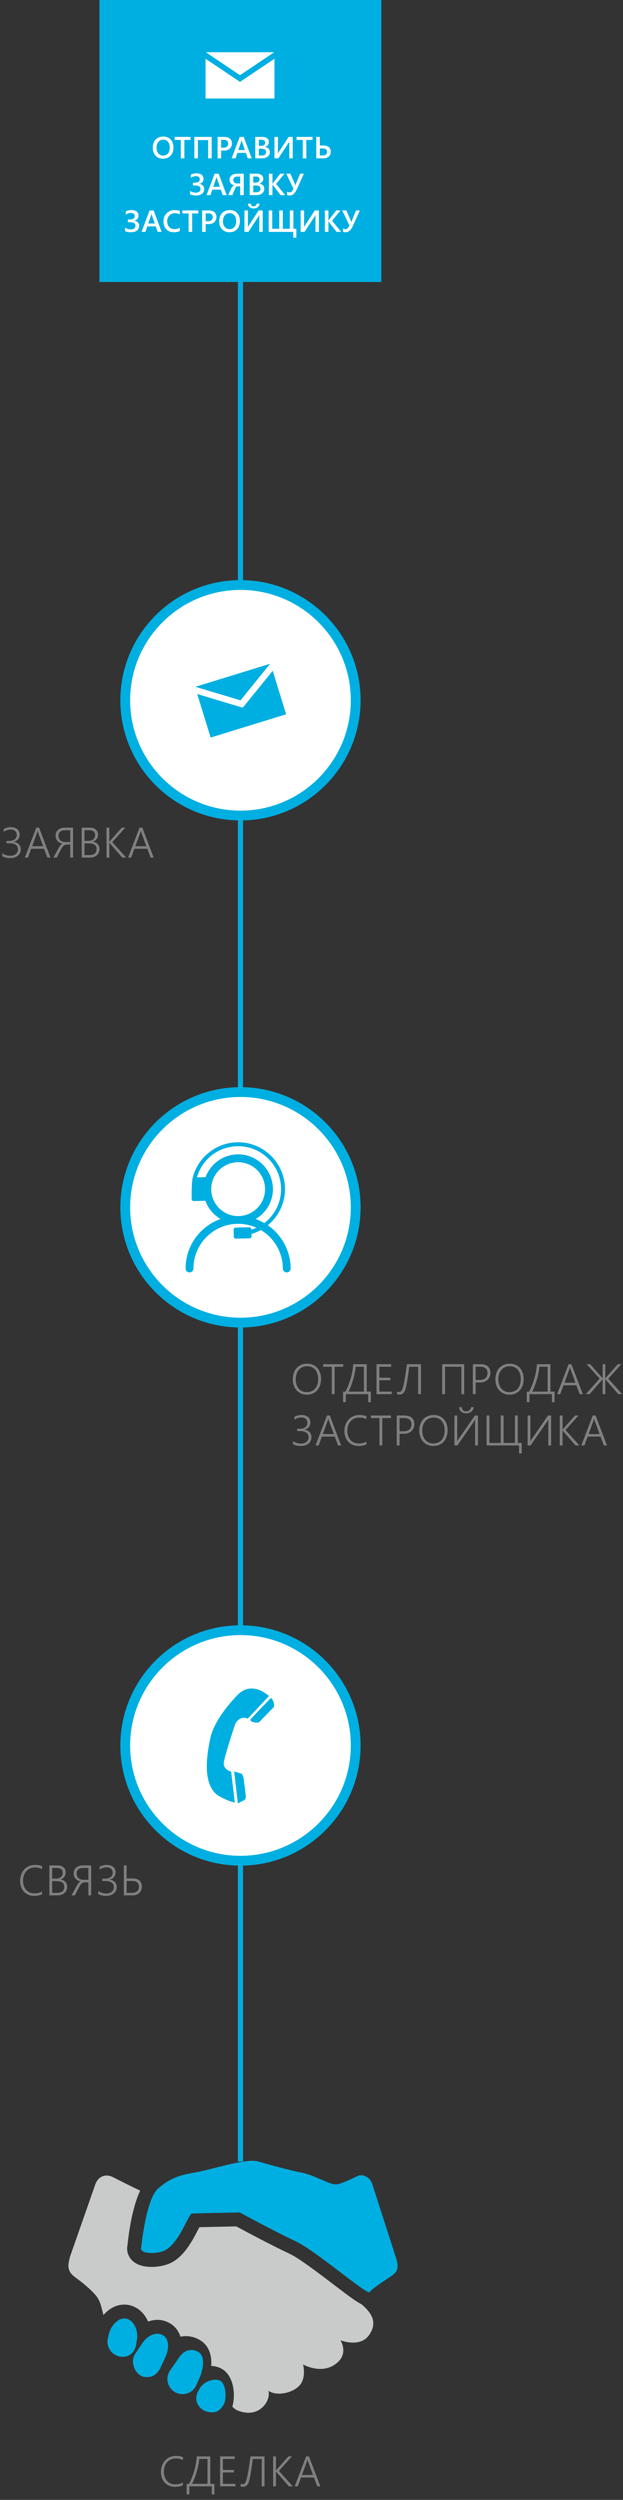 <?xml version="1.0" encoding="utf-8"?>
<!-- Generator: Adobe Illustrator 17.0.1, SVG Export Plug-In . SVG Version: 6.00 Build 0)  -->
<!DOCTYPE svg PUBLIC "-//W3C//DTD SVG 1.1//EN" "http://www.w3.org/Graphics/SVG/1.1/DTD/svg11.dtd">
<svg version="1.1" xmlns="http://www.w3.org/2000/svg" xmlns:xlink="http://www.w3.org/1999/xlink" x="0px" y="0px"
	 width="244.085px" height="979.125px" viewBox="0 0 244.085 979.125" enable-background="new 0 0 244.085 979.125"
	 xml:space="preserve">
<rect x="0" y="0" width="244.085" height="979.125" fill="#333333" stroke="none"/>
<g id="img">
</g>
<g id="main">
	<g id="FIND_x5F_logo_2">
	</g>
	<g>
		<g>
			<path fill="#808080" d="M120.207,546.247c-0.849,0-1.612-0.154-2.291-0.463c-0.679-0.308-1.255-0.729-1.729-1.263
				s-0.838-1.163-1.092-1.886c-0.255-0.722-0.382-1.497-0.382-2.326c0-0.916,0.127-1.754,0.382-2.515
				c0.254-0.761,0.625-1.412,1.112-1.954c0.487-0.543,1.084-0.966,1.79-1.268c0.707-0.303,1.512-0.454,2.415-0.454
				c0.832,0,1.579,0.148,2.241,0.445c0.663,0.298,1.227,0.709,1.692,1.235c0.465,0.526,0.822,1.148,1.071,1.868
				s0.374,1.502,0.374,2.348c0,0.889-0.122,1.713-0.365,2.474c-0.244,0.761-0.603,1.419-1.076,1.975s-1.057,0.992-1.749,1.309
				C121.908,546.089,121.11,546.247,120.207,546.247z M120.298,535.108c-0.712,0-1.343,0.135-1.893,0.405
				c-0.551,0.27-1.015,0.635-1.393,1.096s-0.664,1-0.858,1.619s-0.294,1.277-0.3,1.975c-0.005,0.665,0.081,1.302,0.259,1.91
				c0.178,0.607,0.446,1.145,0.805,1.61c0.359,0.467,0.813,0.839,1.359,1.116c0.548,0.278,1.188,0.417,1.922,0.417
				s1.378-0.126,1.934-0.38s1.02-0.605,1.393-1.055c0.372-0.45,0.652-0.985,0.842-1.607c0.188-0.621,0.283-1.3,0.283-2.036
				c0-0.687-0.084-1.338-0.251-1.954s-0.427-1.154-0.78-1.615c-0.353-0.461-0.803-0.826-1.351-1.096
				C121.721,535.243,121.064,535.108,120.298,535.108z"/>
			<path fill="#808080" d="M131.08,535.313v10.729h-1.092v-10.729h-3.392v-0.998h7.884v0.998H131.08z"/>
			<path fill="#808080" d="M144.269,549.182v-3.141h-8.795v3.141h-1.052v-4.13h0.937c0.263-0.49,0.516-1.019,0.76-1.582
				c0.243-0.564,0.475-1.149,0.693-1.755c0.219-0.604,0.421-1.224,0.604-1.856c0.184-0.632,0.343-1.265,0.477-1.896
				c0.134-0.633,0.244-1.257,0.329-1.873c0.084-0.616,0.135-1.207,0.151-1.774h5.305v10.737h1.618v4.13H144.269z M142.585,535.313
				h-3.252c-0.022,0.436-0.074,0.917-0.156,1.443c-0.082,0.525-0.188,1.076-0.32,1.651c-0.131,0.575-0.282,1.161-0.451,1.759
				c-0.17,0.597-0.354,1.183-0.555,1.758s-0.409,1.129-0.628,1.66c-0.22,0.531-0.443,1.021-0.674,1.468h6.036V535.313z"/>
			<path fill="#808080" d="M147.521,546.042v-11.727h5.74v0.998h-4.648v4.301h4.304v0.981h-4.304v4.457h4.911v0.989H147.521z"/>
			<path fill="#808080" d="M163.829,546.042v-10.721h-3.498c-0.082,0.659-0.167,1.3-0.255,1.922
				c-0.088,0.621-0.172,1.212-0.255,1.771c-0.082,0.559-0.161,1.079-0.237,1.562c-0.077,0.482-0.151,0.915-0.222,1.296
				c-0.126,0.688-0.261,1.301-0.402,1.841c-0.143,0.539-0.32,0.993-0.534,1.361s-0.473,0.648-0.776,0.842
				c-0.304,0.194-0.683,0.291-1.137,0.291c-0.197,0-0.374-0.013-0.53-0.037s-0.3-0.059-0.431-0.103v-1.055
				c0.257,0.137,0.539,0.204,0.846,0.204c0.252,0,0.469-0.081,0.652-0.245c0.184-0.163,0.354-0.395,0.514-0.695
				c0.12-0.229,0.253-0.626,0.398-1.193c0.145-0.567,0.297-1.278,0.456-2.135c0.158-0.855,0.322-1.843,0.492-2.96
				c0.17-1.118,0.34-2.342,0.509-3.672h5.503v11.727H163.829z"/>
			<path fill="#808080" d="M180.771,546.042v-10.745h-6.422v10.745h-1.093v-11.727h8.606v11.727H180.771z"/>
			<path fill="#808080" d="M186.346,541.479v4.563h-1.092v-11.727h3.038c0.619,0,1.166,0.076,1.643,0.229
				c0.477,0.153,0.879,0.374,1.207,0.663c0.329,0.289,0.578,0.643,0.748,1.063c0.169,0.42,0.254,0.899,0.254,1.439
				c0,0.545-0.096,1.048-0.287,1.509s-0.467,0.858-0.825,1.194c-0.358,0.335-0.796,0.597-1.31,0.785
				c-0.515,0.188-1.099,0.282-1.75,0.282H186.346z M186.346,535.313v5.168h1.561c1.013,0,1.782-0.234,2.308-0.703
				s0.788-1.132,0.788-1.987c0-1.652-0.969-2.478-2.907-2.478H186.346z"/>
			<path fill="#808080" d="M199.584,546.247c-0.849,0-1.612-0.154-2.291-0.463c-0.679-0.308-1.256-0.729-1.729-1.263
				c-0.474-0.534-0.838-1.163-1.093-1.886c-0.255-0.722-0.382-1.497-0.382-2.326c0-0.916,0.127-1.754,0.382-2.515
				s0.626-1.412,1.113-1.954c0.486-0.543,1.084-0.966,1.79-1.268c0.706-0.303,1.511-0.454,2.414-0.454
				c0.832,0,1.579,0.148,2.242,0.445c0.662,0.298,1.227,0.709,1.691,1.235c0.466,0.526,0.822,1.148,1.072,1.868
				c0.249,0.72,0.373,1.502,0.373,2.348c0,0.889-0.122,1.713-0.365,2.474c-0.244,0.761-0.603,1.419-1.076,1.975
				s-1.057,0.992-1.749,1.309S200.487,546.247,199.584,546.247z M199.674,535.108c-0.711,0-1.343,0.135-1.893,0.405
				c-0.55,0.27-1.014,0.635-1.392,1.096s-0.664,1-0.858,1.619s-0.295,1.277-0.3,1.975c-0.006,0.665,0.081,1.302,0.259,1.91
				c0.178,0.607,0.446,1.145,0.805,1.61c0.358,0.467,0.812,0.839,1.359,1.116c0.547,0.278,1.188,0.417,1.921,0.417
				c0.734,0,1.379-0.126,1.935-0.38s1.02-0.605,1.392-1.055c0.372-0.45,0.653-0.985,0.842-1.607c0.189-0.621,0.283-1.3,0.283-2.036
				c0-0.687-0.083-1.338-0.25-1.954s-0.427-1.154-0.78-1.615s-0.804-0.826-1.351-1.096
				C201.098,535.243,200.44,535.108,199.674,535.108z"/>
			<path fill="#808080" d="M216.237,549.182v-3.141h-8.795v3.141h-1.051v-4.13h0.936c0.263-0.49,0.517-1.019,0.76-1.582
				c0.244-0.564,0.476-1.149,0.694-1.755c0.219-0.604,0.42-1.224,0.604-1.856c0.184-0.632,0.342-1.265,0.477-1.896
				c0.134-0.633,0.243-1.257,0.328-1.873s0.136-1.207,0.152-1.774h5.305v10.737h1.618v4.13H216.237z M214.555,535.313h-3.253
				c-0.021,0.436-0.073,0.917-0.155,1.443c-0.082,0.525-0.189,1.076-0.32,1.651c-0.132,0.575-0.282,1.161-0.452,1.759
				c-0.17,0.597-0.354,1.183-0.554,1.758c-0.2,0.575-0.41,1.129-0.629,1.66s-0.443,1.021-0.673,1.468h6.036V535.313z"/>
			<path fill="#808080" d="M227.119,546.042l-1.298-3.467h-5.051l-1.265,3.467h-1.215l4.483-11.727h1.101l4.459,11.727H227.119z
				 M223.53,536.368c-0.039-0.104-0.078-0.224-0.119-0.36c-0.041-0.136-0.075-0.291-0.103-0.466h-0.033
				c-0.033,0.175-0.069,0.33-0.11,0.466c-0.042,0.137-0.081,0.257-0.119,0.36l-1.905,5.217h4.312L223.53,536.368z"/>
			<path fill="#808080" d="M242.253,546.042l-4.804-5.487c-0.05-0.054-0.096-0.108-0.14-0.163s-0.082-0.112-0.115-0.172h-0.041
				v5.822h-1.051v-5.822h-0.033c-0.044,0.06-0.086,0.118-0.127,0.176s-0.084,0.11-0.128,0.159l-4.812,5.487H229.5l5.437-6.06
				l-5.1-5.667h1.379l4.591,5.16c0.044,0.049,0.089,0.104,0.136,0.163c0.046,0.061,0.089,0.12,0.127,0.181h0.033v-5.504h1.051v5.504
				h0.041c0.044-0.071,0.089-0.136,0.136-0.192c0.047-0.058,0.089-0.107,0.127-0.151l4.583-5.16h1.371l-5.092,5.667l5.429,6.06
				H242.253z"/>
			<path fill="#808080" d="M122.03,562.877c0,0.479-0.092,0.931-0.274,1.354c-0.184,0.423-0.452,0.789-0.806,1.1
				c-0.353,0.311-0.789,0.557-1.31,0.736s-1.116,0.27-1.79,0.27c-0.662,0-1.25-0.065-1.762-0.196s-0.948-0.311-1.31-0.539v-1.178
				c0.46,0.338,0.958,0.587,1.494,0.748c0.537,0.161,1.073,0.241,1.61,0.241c0.476,0,0.901-0.063,1.276-0.188
				c0.375-0.125,0.692-0.297,0.953-0.515c0.26-0.218,0.457-0.476,0.591-0.773c0.134-0.297,0.201-0.617,0.201-0.961
				c0-0.834-0.286-1.451-0.858-1.852c-0.571-0.401-1.402-0.602-2.492-0.602h-1.142v-0.907h0.97c0.476,0,0.904-0.054,1.285-0.16
				c0.38-0.105,0.703-0.261,0.969-0.466c0.266-0.204,0.468-0.454,0.607-0.748c0.14-0.295,0.21-0.627,0.21-0.998
				c0-0.3-0.053-0.576-0.156-0.83c-0.104-0.253-0.256-0.473-0.456-0.658s-0.446-0.331-0.739-0.438s-0.631-0.159-1.014-0.159
				c-0.498,0-0.98,0.076-1.445,0.229c-0.466,0.153-0.903,0.371-1.314,0.654v-1.096c0.399-0.218,0.831-0.394,1.294-0.527
				c0.462-0.134,0.981-0.2,1.556-0.2c0.537,0,1.018,0.071,1.441,0.213c0.425,0.142,0.781,0.338,1.072,0.589
				c0.29,0.25,0.512,0.549,0.665,0.896c0.153,0.346,0.229,0.724,0.229,1.132c0,0.764-0.197,1.392-0.591,1.886
				c-0.395,0.493-0.975,0.841-1.741,1.042v0.033c0.449,0.038,0.846,0.142,1.19,0.311s0.636,0.383,0.871,0.642
				c0.235,0.26,0.413,0.554,0.533,0.884C121.971,562.172,122.03,562.517,122.03,562.877z"/>
			<path fill="#808080" d="M132.451,566.139l-1.298-3.467h-5.05l-1.265,3.467h-1.216l4.484-11.727h1.1l4.46,11.727H132.451z
				 M128.862,556.465c-0.038-0.104-0.078-0.224-0.119-0.36c-0.041-0.136-0.075-0.291-0.103-0.466h-0.032
				c-0.033,0.175-0.07,0.33-0.111,0.466c-0.041,0.137-0.081,0.257-0.119,0.36l-1.905,5.217h4.312L128.862,556.465z"/>
			<path fill="#808080" d="M143.554,565.706c-0.908,0.426-1.946,0.639-3.112,0.639c-0.832,0-1.588-0.146-2.267-0.438
				c-0.679-0.292-1.258-0.697-1.736-1.215c-0.479-0.518-0.849-1.134-1.108-1.848c-0.261-0.715-0.391-1.494-0.391-2.339
				c0-0.889,0.139-1.717,0.415-2.482s0.672-1.431,1.187-1.995s1.138-1.008,1.868-1.329s1.551-0.482,2.46-0.482
				c1.002,0,1.896,0.152,2.685,0.458v1.161c-0.843-0.42-1.743-0.63-2.701-0.63c-0.762,0-1.438,0.131-2.028,0.393
				c-0.592,0.262-1.09,0.626-1.495,1.092s-0.714,1.017-0.928,1.652c-0.214,0.635-0.32,1.328-0.32,2.081
				c0,0.676,0.096,1.313,0.287,1.909s0.476,1.119,0.851,1.566s0.842,0.801,1.399,1.063c0.559,0.262,1.208,0.393,1.946,0.393
				c1.134,0,2.13-0.237,2.989-0.711V565.706z"/>
			<path fill="#808080" d="M149.771,555.411v10.729h-1.093v-10.729h-3.392v-0.998h7.884v0.998H149.771z"/>
			<path fill="#808080" d="M156.537,561.577v4.563h-1.093v-11.727h3.039c0.618,0,1.166,0.076,1.643,0.229
				c0.476,0.153,0.878,0.374,1.207,0.663c0.328,0.289,0.577,0.643,0.747,1.063s0.255,0.899,0.255,1.439
				c0,0.545-0.096,1.048-0.288,1.509c-0.191,0.461-0.467,0.858-0.825,1.194c-0.358,0.335-0.795,0.597-1.31,0.785
				c-0.515,0.188-1.098,0.282-1.749,0.282H156.537z M156.537,555.411v5.168h1.561c1.013,0,1.781-0.234,2.308-0.703
				c0.525-0.469,0.788-1.132,0.788-1.987c0-1.652-0.969-2.478-2.907-2.478H156.537z"/>
			<path fill="#808080" d="M169.774,566.344c-0.849,0-1.612-0.154-2.291-0.463c-0.679-0.308-1.255-0.729-1.729-1.263
				s-0.838-1.163-1.092-1.886c-0.255-0.722-0.382-1.497-0.382-2.326c0-0.916,0.127-1.754,0.382-2.515
				c0.254-0.761,0.625-1.412,1.112-1.954c0.487-0.543,1.084-0.966,1.79-1.268c0.707-0.303,1.512-0.454,2.415-0.454
				c0.832,0,1.579,0.148,2.241,0.445c0.663,0.298,1.227,0.709,1.692,1.235c0.465,0.526,0.822,1.148,1.071,1.868
				s0.374,1.502,0.374,2.348c0,0.889-0.122,1.713-0.365,2.474c-0.244,0.761-0.603,1.419-1.076,1.975s-1.057,0.992-1.749,1.309
				C171.476,566.186,170.678,566.344,169.774,566.344z M169.865,555.206c-0.712,0-1.343,0.135-1.893,0.405
				c-0.551,0.27-1.015,0.635-1.393,1.096s-0.664,1-0.858,1.619s-0.294,1.277-0.3,1.975c-0.005,0.665,0.081,1.302,0.259,1.91
				c0.178,0.607,0.446,1.145,0.805,1.61c0.359,0.467,0.813,0.839,1.359,1.116c0.548,0.278,1.188,0.417,1.922,0.417
				s1.378-0.126,1.934-0.38s1.02-0.605,1.393-1.055c0.372-0.45,0.652-0.985,0.842-1.607c0.188-0.621,0.283-1.3,0.283-2.036
				c0-0.687-0.084-1.338-0.251-1.954s-0.427-1.154-0.78-1.615c-0.353-0.461-0.803-0.826-1.351-1.096
				C171.288,555.34,170.632,555.206,169.865,555.206z"/>
			<path fill="#808080" d="M186.149,566.139v-8.823c0-0.268,0.004-0.517,0.013-0.749c0.008-0.231,0.021-0.424,0.036-0.576h-0.041
				c-0.049,0.114-0.116,0.241-0.201,0.38c-0.085,0.14-0.16,0.258-0.226,0.356l-6.537,9.412h-1.142v-11.727h1.093v8.718
				c0,0.289-0.004,0.551-0.013,0.785c-0.008,0.234-0.021,0.422-0.037,0.563h0.033c0.061-0.108,0.134-0.232,0.222-0.372
				c0.088-0.139,0.175-0.271,0.263-0.396l6.438-9.298h1.199v11.727H186.149z M182.667,552.777c0.252,0,0.487-0.041,0.707-0.123
				c0.219-0.081,0.411-0.196,0.578-0.343c0.167-0.147,0.305-0.319,0.411-0.516s0.171-0.409,0.193-0.638h1.067
				c-0.05,0.338-0.152,0.654-0.309,0.948c-0.155,0.295-0.359,0.55-0.611,0.765c-0.252,0.216-0.549,0.385-0.892,0.508
				c-0.342,0.122-0.727,0.184-1.153,0.184s-0.809-0.062-1.146-0.184c-0.337-0.123-0.624-0.292-0.862-0.508
				c-0.238-0.215-0.427-0.47-0.566-0.765c-0.14-0.294-0.229-0.61-0.268-0.948h1.068c0.021,0.24,0.075,0.459,0.16,0.658
				c0.084,0.199,0.201,0.369,0.349,0.511c0.147,0.143,0.327,0.253,0.538,0.332S182.388,552.777,182.667,552.777z"/>
			<path fill="#808080" d="M203.361,569.28v-3.141h-12.712v-11.727h1.092v10.737h4.451v-10.737h1.101v10.737h4.459v-10.737h1.101
				v10.737h1.544v4.13H203.361z"/>
			<path fill="#808080" d="M214.817,566.139v-8.823c0-0.268,0.004-0.517,0.013-0.749c0.008-0.231,0.021-0.424,0.036-0.576h-0.041
				c-0.049,0.114-0.116,0.241-0.201,0.38c-0.085,0.14-0.16,0.258-0.226,0.356l-6.537,9.412h-1.142v-11.727h1.093v8.718
				c0,0.289-0.004,0.551-0.013,0.785c-0.008,0.234-0.021,0.422-0.037,0.563h0.033c0.061-0.108,0.134-0.232,0.222-0.372
				c0.088-0.139,0.175-0.271,0.263-0.396l6.438-9.298h1.199v11.727H214.817z"/>
			<path fill="#808080" d="M225.484,566.139l-4.787-5.487c-0.132-0.158-0.217-0.27-0.255-0.335h-0.033v5.822h-1.092v-11.727h1.092
				v5.52h0.033c0.038-0.06,0.079-0.117,0.123-0.172c0.044-0.054,0.091-0.111,0.14-0.171l4.582-5.177h1.389l-5.108,5.659l5.444,6.067
				H225.484z"/>
			<path fill="#808080" d="M236.588,566.139l-1.298-3.467h-5.051l-1.265,3.467h-1.215l4.483-11.727h1.101l4.459,11.727H236.588z
				 M232.999,556.465c-0.039-0.104-0.078-0.224-0.119-0.36c-0.041-0.136-0.075-0.291-0.103-0.466h-0.033
				c-0.033,0.175-0.069,0.33-0.11,0.466c-0.042,0.137-0.081,0.257-0.119,0.36l-1.905,5.217h4.312L232.999,556.465z"/>
		</g>
		<g>
			<path fill="#808080" d="M71.669,973.391c-0.908,0.426-1.946,0.639-3.112,0.639c-0.832,0-1.588-0.146-2.267-0.438
				c-0.679-0.292-1.258-0.697-1.736-1.215c-0.479-0.518-0.849-1.134-1.108-1.848c-0.261-0.715-0.391-1.494-0.391-2.339
				c0-0.889,0.139-1.717,0.415-2.482s0.672-1.431,1.187-1.995s1.138-1.008,1.868-1.329s1.551-0.482,2.46-0.482
				c1.002,0,1.896,0.152,2.685,0.458v1.161c-0.843-0.42-1.743-0.63-2.701-0.63c-0.762,0-1.438,0.131-2.028,0.393
				c-0.592,0.262-1.09,0.626-1.495,1.092s-0.714,1.017-0.928,1.652c-0.214,0.635-0.32,1.328-0.32,2.081
				c0,0.676,0.096,1.313,0.287,1.909s0.476,1.119,0.851,1.566s0.842,0.801,1.399,1.063c0.559,0.262,1.208,0.393,1.946,0.393
				c1.134,0,2.13-0.237,2.989-0.711V973.391z"/>
			<path fill="#808080" d="M82.977,976.965v-3.141h-8.795v3.141h-1.051v-4.13h0.936c0.263-0.49,0.517-1.019,0.76-1.582
				c0.244-0.564,0.476-1.149,0.694-1.755c0.219-0.604,0.42-1.224,0.604-1.856c0.184-0.632,0.342-1.265,0.477-1.896
				c0.134-0.633,0.243-1.257,0.328-1.873s0.136-1.207,0.152-1.774h5.305v10.737h1.618v4.13H82.977z M81.294,963.096h-3.253
				c-0.021,0.436-0.073,0.917-0.155,1.443c-0.082,0.525-0.189,1.076-0.32,1.651c-0.132,0.575-0.282,1.161-0.452,1.759
				c-0.17,0.597-0.354,1.183-0.554,1.758c-0.2,0.575-0.41,1.129-0.629,1.66s-0.443,1.021-0.673,1.468h6.036V963.096z"/>
			<path fill="#808080" d="M86.229,973.825v-11.727h5.74v0.998h-4.647v4.301h4.303v0.981h-4.303v4.457h4.911v0.989H86.229z"/>
			<path fill="#808080" d="M102.538,973.825v-10.721h-3.499c-0.082,0.659-0.167,1.3-0.254,1.922
				c-0.088,0.621-0.173,1.212-0.255,1.771s-0.161,1.079-0.238,1.562c-0.076,0.482-0.15,0.915-0.222,1.296
				c-0.126,0.688-0.26,1.301-0.402,1.841c-0.143,0.539-0.32,0.993-0.534,1.361c-0.213,0.368-0.472,0.648-0.775,0.842
				c-0.304,0.194-0.684,0.291-1.138,0.291c-0.197,0-0.374-0.013-0.529-0.037c-0.156-0.024-0.3-0.059-0.432-0.103v-1.055
				c0.258,0.137,0.539,0.204,0.846,0.204c0.252,0,0.47-0.081,0.653-0.245c0.184-0.163,0.354-0.395,0.513-0.695
				c0.121-0.229,0.254-0.626,0.398-1.193c0.146-0.567,0.297-1.278,0.456-2.135c0.159-0.855,0.323-1.843,0.493-2.96
				c0.169-1.118,0.339-2.342,0.509-3.672h5.502v11.727H102.538z"/>
			<path fill="#808080" d="M113.188,973.825l-4.787-5.487c-0.132-0.158-0.217-0.27-0.255-0.335h-0.033v5.822h-1.092v-11.727h1.092
				v5.52h0.033c0.038-0.06,0.079-0.117,0.123-0.172c0.044-0.054,0.091-0.111,0.14-0.171l4.582-5.177h1.389l-5.108,5.659l5.444,6.067
				H113.188z"/>
			<path fill="#808080" d="M124.292,973.825l-1.298-3.467h-5.051l-1.265,3.467h-1.215l4.483-11.727h1.101l4.459,11.727H124.292z
				 M120.703,964.151c-0.039-0.104-0.078-0.224-0.119-0.36c-0.041-0.136-0.075-0.291-0.103-0.466h-0.033
				c-0.033,0.175-0.069,0.33-0.11,0.466c-0.042,0.137-0.081,0.257-0.119,0.36l-1.905,5.217h4.312L120.703,964.151z"/>
		</g>
		<g>
			<path fill="#808080" d="M16.494,741.922c-0.908,0.426-1.946,0.639-3.112,0.639c-0.832,0-1.588-0.146-2.267-0.438
				c-0.679-0.292-1.258-0.697-1.736-1.215c-0.479-0.518-0.849-1.134-1.108-1.848c-0.261-0.715-0.391-1.494-0.391-2.339
				c0-0.889,0.139-1.717,0.415-2.482s0.672-1.431,1.187-1.995s1.138-1.008,1.868-1.329s1.551-0.482,2.46-0.482
				c1.002,0,1.896,0.152,2.685,0.458v1.161c-0.843-0.42-1.743-0.63-2.701-0.63c-0.762,0-1.438,0.131-2.028,0.393
				c-0.592,0.262-1.09,0.626-1.495,1.092s-0.714,1.017-0.928,1.652c-0.214,0.635-0.32,1.328-0.32,2.081
				c0,0.676,0.096,1.313,0.287,1.909s0.476,1.119,0.851,1.566s0.842,0.801,1.399,1.063c0.559,0.262,1.208,0.393,1.946,0.393
				c1.134,0,2.13-0.237,2.989-0.711V741.922z"/>
			<path fill="#808080" d="M19.344,742.356V730.63h3.219c0.487,0,0.927,0.065,1.318,0.196s0.726,0.314,1.002,0.552
				s0.488,0.522,0.637,0.854c0.147,0.333,0.222,0.698,0.222,1.096c0,0.339-0.047,0.654-0.14,0.949
				c-0.094,0.294-0.228,0.563-0.402,0.806c-0.176,0.242-0.391,0.452-0.645,0.629c-0.255,0.178-0.544,0.318-0.867,0.422v0.032
				c0.395,0.038,0.753,0.134,1.076,0.286c0.323,0.153,0.6,0.352,0.829,0.597c0.23,0.246,0.408,0.533,0.534,0.863
				s0.188,0.691,0.188,1.084c0,0.496-0.09,0.949-0.271,1.361c-0.181,0.411-0.435,0.766-0.76,1.063
				c-0.326,0.298-0.713,0.528-1.162,0.691c-0.449,0.164-0.944,0.245-1.486,0.245H19.344z M20.436,731.628v4.162h1.527
				c0.4,0,0.762-0.052,1.084-0.155c0.323-0.104,0.6-0.254,0.83-0.45c0.229-0.196,0.406-0.434,0.529-0.711
				c0.123-0.278,0.185-0.592,0.185-0.94c0-1.271-0.794-1.905-2.381-1.905H20.436z M20.436,736.771v4.596h2.028
				c0.871,0,1.54-0.203,2.008-0.609c0.469-0.406,0.702-0.982,0.702-1.729c0-1.505-1.026-2.257-3.079-2.257H20.436z"/>
			<path fill="#808080" d="M28.023,742.356l1.979-3.631c0.132-0.245,0.258-0.463,0.378-0.654c0.12-0.19,0.242-0.359,0.365-0.507
				s0.252-0.272,0.386-0.376c0.135-0.104,0.278-0.188,0.432-0.254v-0.032c-0.416-0.093-0.79-0.233-1.121-0.421
				c-0.331-0.188-0.613-0.418-0.846-0.688s-0.412-0.579-0.538-0.928c-0.126-0.35-0.188-0.73-0.188-1.146
				c0-0.512,0.097-0.962,0.291-1.349c0.194-0.388,0.453-0.709,0.776-0.966c0.323-0.256,0.691-0.449,1.104-0.58
				s0.842-0.196,1.285-0.196h3.392v11.727h-1.092v-5.103h-1.298c-0.246,0-0.47,0.028-0.669,0.086
				c-0.2,0.057-0.388,0.152-0.563,0.286c-0.175,0.134-0.345,0.313-0.509,0.535c-0.164,0.224-0.334,0.502-0.509,0.835l-1.774,3.36
				H28.023z M32.582,731.628c-0.833,0-1.469,0.194-1.91,0.584c-0.44,0.39-0.66,0.926-0.66,1.607c0,0.376,0.063,0.714,0.192,1.014
				s0.31,0.557,0.542,0.769c0.232,0.213,0.514,0.376,0.842,0.491c0.328,0.114,0.69,0.172,1.084,0.172h1.955v-4.637H32.582z"/>
			<path fill="#808080" d="M45.729,739.093c0,0.479-0.092,0.931-0.274,1.354c-0.184,0.423-0.452,0.789-0.806,1.1
				c-0.353,0.311-0.789,0.557-1.31,0.736s-1.116,0.27-1.79,0.27c-0.662,0-1.25-0.065-1.762-0.196s-0.948-0.311-1.31-0.539v-1.178
				c0.46,0.338,0.958,0.587,1.494,0.748c0.537,0.161,1.073,0.241,1.61,0.241c0.476,0,0.901-0.063,1.276-0.188
				c0.375-0.125,0.692-0.297,0.953-0.515c0.26-0.218,0.457-0.476,0.591-0.773c0.134-0.297,0.201-0.617,0.201-0.961
				c0-0.834-0.286-1.451-0.858-1.852c-0.571-0.401-1.402-0.602-2.492-0.602h-1.142v-0.907h0.97c0.476,0,0.904-0.054,1.285-0.16
				c0.38-0.105,0.703-0.261,0.969-0.466c0.266-0.204,0.468-0.454,0.607-0.748c0.14-0.295,0.21-0.627,0.21-0.998
				c0-0.3-0.053-0.576-0.156-0.83c-0.104-0.253-0.256-0.473-0.456-0.658s-0.446-0.331-0.739-0.438s-0.631-0.159-1.014-0.159
				c-0.498,0-0.98,0.076-1.445,0.229c-0.466,0.153-0.903,0.371-1.314,0.654v-1.096c0.399-0.218,0.831-0.394,1.294-0.527
				c0.462-0.134,0.981-0.2,1.556-0.2c0.537,0,1.018,0.071,1.441,0.213c0.425,0.142,0.781,0.338,1.072,0.589
				c0.29,0.25,0.512,0.549,0.665,0.896c0.153,0.346,0.229,0.724,0.229,1.132c0,0.764-0.197,1.392-0.591,1.886
				c-0.395,0.493-0.975,0.841-1.741,1.042v0.033c0.449,0.038,0.846,0.142,1.19,0.311s0.636,0.383,0.871,0.642
				c0.235,0.26,0.413,0.554,0.533,0.884C45.669,738.389,45.729,738.734,45.729,739.093z"/>
			<path fill="#808080" d="M55.575,738.914c0,0.501-0.084,0.964-0.251,1.386c-0.167,0.423-0.407,0.787-0.723,1.092
				c-0.314,0.306-0.699,0.543-1.153,0.712s-0.972,0.253-1.552,0.253h-3.376V730.63h1.093v5.095h2.455
				c0.525,0,1.005,0.065,1.438,0.196s0.802,0.33,1.108,0.597c0.307,0.268,0.543,0.6,0.71,0.998
				C55.491,737.913,55.575,738.38,55.575,738.914z M54.426,738.987c0-0.79-0.231-1.367-0.694-1.729s-1.143-0.544-2.041-0.544h-2.077
				v4.653h2.103c0.46,0,0.859-0.058,1.198-0.172c0.34-0.114,0.622-0.275,0.847-0.482c0.224-0.207,0.391-0.456,0.5-0.748
				C54.371,739.672,54.426,739.347,54.426,738.987z"/>
		</g>
		<g>
			<path fill="#808080" d="M8.146,332.635c0,0.479-0.092,0.931-0.274,1.353c-0.184,0.423-0.452,0.79-0.806,1.1
				c-0.353,0.311-0.789,0.556-1.31,0.736c-0.521,0.18-1.116,0.27-1.79,0.27c-0.662,0-1.25-0.065-1.762-0.196s-0.948-0.311-1.31-0.54
				v-1.178c0.46,0.338,0.958,0.587,1.494,0.748c0.537,0.161,1.073,0.241,1.61,0.241c0.476,0,0.901-0.063,1.276-0.188
				s0.692-0.297,0.953-0.515c0.26-0.218,0.457-0.476,0.591-0.773c0.134-0.297,0.201-0.617,0.201-0.961
				c0-0.834-0.286-1.451-0.858-1.852c-0.571-0.401-1.402-0.601-2.492-0.601H2.529v-0.908h0.97c0.476,0,0.904-0.053,1.285-0.16
				c0.38-0.106,0.703-0.261,0.969-0.466s0.468-0.454,0.607-0.749s0.21-0.626,0.21-0.998c0-0.3-0.053-0.577-0.156-0.83
				c-0.104-0.253-0.256-0.473-0.456-0.658s-0.446-0.331-0.739-0.438s-0.631-0.16-1.014-0.16c-0.498,0-0.98,0.077-1.445,0.229
				c-0.466,0.153-0.903,0.371-1.314,0.654v-1.096c0.399-0.218,0.831-0.394,1.294-0.527c0.462-0.134,0.981-0.201,1.556-0.201
				c0.537,0,1.018,0.071,1.441,0.213c0.425,0.142,0.781,0.338,1.072,0.589c0.29,0.25,0.512,0.549,0.665,0.896
				s0.229,0.724,0.229,1.132c0,0.763-0.197,1.392-0.591,1.885c-0.395,0.493-0.975,0.841-1.741,1.042v0.033
				c0.449,0.038,0.846,0.142,1.19,0.311c0.345,0.169,0.636,0.383,0.871,0.642c0.235,0.259,0.413,0.553,0.533,0.883
				C8.087,331.93,8.146,332.275,8.146,332.635z"/>
			<path fill="#808080" d="M18.567,335.898l-1.298-3.467h-5.05l-1.265,3.467H9.739l4.484-11.727h1.1l4.46,11.727H18.567z
				 M14.979,326.223c-0.038-0.104-0.078-0.224-0.119-0.36s-0.075-0.292-0.103-0.466h-0.032c-0.033,0.175-0.07,0.33-0.111,0.466
				s-0.081,0.256-0.119,0.36l-1.905,5.217H16.9L14.979,326.223z"/>
			<path fill="#808080" d="M20.924,335.898l1.979-3.631c0.132-0.246,0.258-0.463,0.378-0.654s0.242-0.36,0.365-0.507
				c0.123-0.147,0.252-0.273,0.386-0.376c0.135-0.104,0.278-0.188,0.432-0.253v-0.033c-0.416-0.093-0.79-0.233-1.121-0.421
				c-0.331-0.188-0.613-0.417-0.846-0.687c-0.232-0.27-0.412-0.58-0.538-0.928c-0.126-0.349-0.188-0.73-0.188-1.145
				c0-0.512,0.097-0.962,0.291-1.349s0.453-0.709,0.776-0.965c0.323-0.256,0.691-0.45,1.104-0.581s0.842-0.196,1.285-0.196h3.392
				v11.727h-1.092v-5.103h-1.298c-0.246,0-0.47,0.029-0.669,0.086c-0.2,0.057-0.388,0.153-0.563,0.286
				c-0.175,0.134-0.345,0.313-0.509,0.536c-0.164,0.224-0.334,0.502-0.509,0.834l-1.774,3.361H20.924z M25.482,325.169
				c-0.833,0-1.469,0.195-1.91,0.584c-0.44,0.39-0.66,0.925-0.66,1.607c0,0.376,0.063,0.714,0.192,1.014s0.31,0.556,0.542,0.769
				c0.232,0.213,0.514,0.376,0.842,0.491c0.328,0.114,0.69,0.172,1.084,0.172h1.955v-4.637H25.482z"/>
			<path fill="#808080" d="M32.011,335.898v-11.727h3.219c0.487,0,0.927,0.065,1.318,0.196s0.726,0.315,1.002,0.552
				c0.276,0.237,0.488,0.522,0.637,0.854c0.147,0.333,0.222,0.698,0.222,1.096c0,0.338-0.047,0.654-0.14,0.949
				c-0.094,0.294-0.228,0.563-0.402,0.806c-0.176,0.243-0.391,0.452-0.645,0.629c-0.255,0.177-0.544,0.318-0.867,0.421v0.033
				c0.395,0.038,0.753,0.133,1.076,0.286s0.6,0.352,0.829,0.597c0.23,0.246,0.408,0.533,0.534,0.863
				c0.126,0.33,0.188,0.691,0.188,1.084c0,0.496-0.09,0.95-0.271,1.361s-0.435,0.766-0.76,1.063
				c-0.326,0.297-0.713,0.528-1.162,0.691s-0.944,0.245-1.486,0.245H32.011z M33.103,325.169v4.162h1.527
				c0.4,0,0.762-0.052,1.084-0.155c0.323-0.104,0.6-0.253,0.83-0.45c0.229-0.196,0.406-0.434,0.529-0.711
				c0.123-0.278,0.185-0.592,0.185-0.94c0-1.271-0.794-1.905-2.381-1.905H33.103z M33.103,330.312v4.596h2.028
				c0.871,0,1.54-0.203,2.008-0.609c0.469-0.406,0.702-0.983,0.702-1.729c0-1.505-1.026-2.257-3.079-2.257H33.103z"/>
			<path fill="#808080" d="M47.909,335.898l-4.788-5.487c-0.131-0.158-0.216-0.27-0.255-0.335h-0.032v5.823h-1.093v-11.727h1.093
				v5.52h0.032c0.039-0.06,0.08-0.117,0.124-0.172c0.043-0.054,0.09-0.111,0.14-0.171l4.582-5.177H49.1l-5.107,5.659l5.444,6.068
				H47.909z"/>
			<path fill="#808080" d="M59.012,335.898l-1.298-3.467h-5.051l-1.265,3.467h-1.215l4.483-11.727h1.101l4.459,11.727H59.012z
				 M55.423,326.223c-0.039-0.104-0.078-0.224-0.119-0.36s-0.075-0.292-0.103-0.466h-0.033c-0.033,0.175-0.069,0.33-0.11,0.466
				c-0.042,0.136-0.081,0.256-0.119,0.36l-1.905,5.217h4.312L55.423,326.223z"/>
		</g>
		<g>
			<rect x="38.963" y="0" fill="#00AFE1" width="110.445" height="110.445"/>
		</g>
		<g>
			<g>
				<polygon fill="#FFFFFF" points="107.405,20.473 80.656,20.473 94.031,29.445 				"/>
			</g>
			<g>
				<polygon fill="#FFFFFF" points="94.031,32.071 80.533,23.016 80.533,38.583 107.529,38.583 107.529,23.016 				"/>
			</g>
		</g>
		<rect x="93.216" y="107.17" fill="#00AFE1" width="2" height="739.412"/>
		<g>
			<g>
				<circle fill="#FFFFFF" cx="94.217" cy="274.277" r="45.145"/>
				<path fill="#00AFE1" d="M94.218,321.34c-25.951,0-47.066-21.111-47.066-47.062c0-25.951,21.115-47.066,47.066-47.066
					s47.062,21.115,47.062,47.066C141.28,300.228,120.168,321.34,94.218,321.34z M94.218,231.05
					c-23.837,0-43.227,19.391-43.227,43.227c0,23.833,19.391,43.224,43.227,43.224c23.833,0,43.224-19.391,43.224-43.224
					C137.441,250.441,118.051,231.05,94.218,231.05z"/>
			</g>
			<g>
				<g>
					<polygon fill="#00AFE1" points="105.851,259.969 76.547,268.997 94.227,274.313 					"/>
				</g>
				<g>
					<polygon fill="#00AFE1" points="95.114,277.189 77.27,271.825 82.523,288.878 112.099,279.767 106.845,262.714 					"/>
				</g>
			</g>
		</g>
		<g>
			<g>
				<circle fill="#FFFFFF" cx="94.217" cy="472.878" r="45.145"/>
				<path fill="#00AFE1" d="M94.218,519.94c-25.951,0-47.066-21.111-47.066-47.062c0-25.951,21.115-47.066,47.066-47.066
					s47.062,21.115,47.062,47.066C141.28,498.829,120.168,519.94,94.218,519.94z M94.218,429.651
					c-23.837,0-43.227,19.391-43.227,43.227c0,23.833,19.391,43.224,43.227,43.224c23.833,0,43.224-19.391,43.224-43.224
					C137.441,449.042,118.051,429.651,94.218,429.651z"/>
			</g>
			<g>
				<path fill="#00AFE1" d="M104.933,479.891c4.105-3.364,6.728-8.495,6.728-14.14c0-10.092-8.21-18.359-18.359-18.359
					c-8.552,0-15.737,5.873-17.789,13.798c-0.513,1.882-0.456,8.495-0.399,8.666c0.114,0.342,0.399,0.57,0.798,0.57l4.561-0.114
					c1.083,3.022,3.193,5.531,5.93,7.127c-7.982,2.851-13.684,10.434-13.684,19.386c0,0.855,0.684,1.539,1.539,1.539
					c0.855,0,1.539-0.684,1.539-1.539c0-9.636,7.868-17.504,17.504-17.504c2.566,0,4.96,0.57,7.184,1.539
					c-0.627,0.285-1.311,0.57-1.996,0.798v-0.171c0-0.456-0.342-0.798-0.798-0.798l-5.36,0.114c-0.456,0-0.798,0.342-0.798,0.798
					l0.057,2.737c0,0.456,0.342,0.798,0.798,0.798l5.36-0.114c0.456,0,0.798-0.342,0.798-0.798v-0.912
					c1.254-0.399,2.509-0.912,3.649-1.539c5.131,3.022,8.609,8.667,8.609,15.052c0,0.855,0.684,1.539,1.539,1.539
					c0.855,0,1.539-0.684,1.539-1.539C113.827,489.812,110.292,483.597,104.933,479.891z M82.753,465.751
					c0-5.816,4.732-10.548,10.548-10.548c5.816,0,10.548,4.732,10.548,10.548s-4.732,10.548-10.548,10.548
					S82.753,471.567,82.753,465.751z M100.2,477.439c3.991-2.338,6.728-6.728,6.728-11.688c0-7.526-6.101-13.627-13.627-13.627
					c-5.873,0-10.89,3.763-12.772,8.952c0,0,0,0-0.057,0l-3.307,0.057c1.996-7.07,8.438-12.202,16.136-12.202
					c9.237,0,16.82,7.526,16.82,16.82c0,5.417-2.566,10.206-6.557,13.285C102.481,478.409,101.341,477.895,100.2,477.439z"/>
			</g>
		</g>
		<g>
			<g>
				<circle fill="#FFFFFF" cx="94.215" cy="683.639" r="45.145"/>
				<path fill="#00AFE1" d="M94.215,730.705c-25.951,0-47.062-21.115-47.062-47.066s21.111-47.062,47.062-47.062
					s47.066,21.111,47.066,47.062S120.165,730.705,94.215,730.705z M94.215,640.415c-23.833,0-43.224,19.391-43.224,43.224
					c0,23.837,19.391,43.227,43.224,43.227c23.837,0,43.227-19.391,43.227-43.227C137.442,659.806,118.051,640.415,94.215,640.415z"
					/>
			</g>
			<g>
				<g>
					<path fill="#00AFE1" d="M105.381,664.295c0,0-6.54-6.37-12.304-0.439c-5.764,5.932-9.76,12.276-10.714,17.086
						c-0.954,4.81-3.551,17.299,2.829,22.154c0,0,3.36,2.173,6.812,2.912l-1.451-12.13c0,0-3.283-0.741-2.846-3.693
						c0.437-2.953,4.379-14.775,4.379-14.775s1.453-3.633,4.986-2.303L105.381,664.295z"/>
				</g>
				<g>
					<path fill="#00AFE1" d="M106.136,665.05c0,0,0.672,0.334,1.086,1.764c0.414,1.431-0.009,1.854-0.009,1.854l-5.765,5.932
						c0,0-0.591,0.088-1.264,0.091c-0.674,0.004-2.273-0.577-2.102-1.085C98.253,673.101,106.136,665.05,106.136,665.05z"/>
				</g>
				<g>
					<path fill="#00AFE1" d="M91.743,693.817l2.852,0.881c0,0,0.503,0.335,0.751,1.428c0.246,1.095,0.97,7.414,0.97,7.414
						s0.078,1.095-0.683,1.521c-0.761,0.426-2.451,1.278-2.451,1.278L91.743,693.817z"/>
				</g>
			</g>
		</g>
		<g>
			<g>
				<path fill="#C9CBCA" d="M141.647,902.509c-2.104-1.018-5.092-3.268-11.124-7.865c-5.67-4.321-13.432-10.238-17.161-11.969
					c-6.85-3.183-17.177-8.717-20.77-10.659c-5.524,0.101-11.301,0.222-14.494,0.309c-0.117,0.225-0.233,0.451-0.338,0.654
					c-2.316,4.525-5.82,11.361-11.605,13.676c-1.981,0.79-4.387,1.228-6.776,1.228c-3.794,0-6.65-1.134-8.258-3.277
					c-1.109-1.479-1.529-3.311-1.191-5.118c0.511-5.007,1.877-14.93,4.994-21.488c-2.773-1.274-7.167-3.493-10.606-5.255
					c-2.875-1.476-4.822-0.012-4.822-0.012c-1.405,0.79-2.077,2.605-2.077,2.605L27.524,883.6c0,0-0.903,2.884-0.685,4.366
					c0.172,1.168,0.436,2.379,2.685,4.021c2.706,1.97,6.162,4.74,8.256,7.361c1.593,1.99,1.983,4.565,2.751,7.388
					c2.046-2.397,4.871-4.104,8.162-4.104c0.685,0,1.369,0.075,2.031,0.227c3.479,0.793,5.954,3.339,7.303,6.431
					c1.184-0.426,2.407-0.676,3.629-0.676c1.733,0,3.43,0.464,4.906,1.336c2.071,1.226,3.443,3.072,4.156,5.271
					c0.687-0.143,1.384-0.24,2.098-0.24c1.919,0,3.839,0.549,5.557,1.583c3.262,1.981,4.728,5.586,4.369,10.092
					c1.591,0.077,3.078,0.49,4.32,1.243c4.257,2.598,5.293,9.25,4.109,14.193l-0.068,0.29l-0.092,0.259
					c0.702,0.612,1.418,1.21,1.928,1.388c8.629,3.665,13.374-3.924,12.218-7.65c3.02,2.158,9.159,1.089,12.078-1.944
					c2.92-3.028,1.5-8.35,1.5-8.35s8.041,4.598,13.867-1.134c3.785-3.719,0.78-8.34,0.78-8.34s7.622,3.063,11.198-2.013
					C147.968,909.796,145.828,906.056,141.647,902.509z"/>
			</g>
			<g>
				<path fill="#00AFE1" d="M82.287,944.799c-0.966-0.071-1.922-0.377-2.793-0.94c-2.745-1.784-3.369-4.967-1.589-7.715l0.504-0.939
					c1.785-2.747,6.005-3.872,7.996-2.663c1.655,1.01,2.449,4.972,1.655,8.285l-0.204,0.568
					C86.04,944.693,84.375,944.952,82.287,944.799z"/>
			</g>
			<g>
				<path fill="#00AFE1" d="M55.306,880.342c0,0,1.88-18.937,6.529-23.059c4.644-4.122,8.288-5.32,14.606-6.39
					c6.315-1.072,19.999-5.687,24.72-4.311c4.718,1.378,12.553,3.506,17.229,4.426c4.681,0.926,10.228,4.377,13.002,4.566
					c1.571,0.105,5.432-1.742,8.547-3.221c1.586-0.752,2.997-0.245,3.987,0.414c1.545,1.03,1.996,2.872,1.996,2.872l9.488,29.523
					c0,0,0.494,1.646,0.321,2.916c-0.131,0.973-0.433,2.075-2.302,3.301c-3.346,2.198-8.1,5.426-8.6,6.362
					c-0.78,1.447-21.007-16.207-29.175-20c-8.168-3.794-21.732-11.192-21.732-11.192s-17.397,0.315-18.76,0.448
					c-1.365,0.13-5.092,12.235-11.025,14.605C60.639,883.003,54.617,882.704,55.306,880.342z"/>
			</g>
			<g>
				<path fill="#00AFE1" d="M47.621,923.071c-0.299-0.02-0.592-0.064-0.89-0.131c-3.193-0.726-5.196-3.902-4.474-7.1l0.345-1.511
					c0.722-3.197,3.72-6.902,6.915-6.169c3.195,0.728,4.813,5.187,4.088,8.385l-0.328,2.123
					C52.621,921.565,50.499,923.284,47.621,923.071z"/>
			</g>
			<g>
				<path fill="#00AFE1" d="M57.532,931.018c-0.882-0.065-1.502-0.019-2.321-0.503c-2.818-1.668-4.018-5.618-2.347-8.438
					l2.767-4.099c1.674-2.823,5.342-5.02,8.165-3.351c2.82,1.668,2.311,5.598,1.048,8.525l-2.224,4.711
					C61.437,929.866,59.706,931.176,57.532,931.018z"/>
			</g>
			<g>
				<path fill="#00AFE1" d="M71.08,937.689c-0.908-0.068-1.811-0.342-2.643-0.845c-2.8-1.7-3.694-5.346-1.994-8.149l3.673-5.247
					c1.701-2.799,4.811-3.928,7.612-2.233c2.799,1.697,1.862,6.533,0.672,9.648l-1.814,3.983
					C75.394,936.82,73.231,937.844,71.08,937.689z"/>
			</g>
		</g>
		<g>
			<path fill="#FFFFFF" d="M63.879,62.163c-1.217,0-2.19-0.393-2.922-1.178c-0.732-0.785-1.098-1.807-1.098-3.064
				c0-1.352,0.373-2.43,1.118-3.234s1.757-1.207,3.036-1.207c1.185,0,2.139,0.391,2.863,1.172c0.723,0.781,1.085,1.803,1.085,3.064
				c0,1.371-0.37,2.455-1.112,3.252C66.108,61.765,65.117,62.163,63.879,62.163z M63.943,54.704c-0.773,0-1.402,0.287-1.887,0.861
				s-0.727,1.33-0.727,2.268c0,0.934,0.236,1.686,0.707,2.256s1.086,0.855,1.848,0.855c0.808,0,1.445-0.271,1.912-0.814
				s0.699-1.303,0.699-2.279c0-1.004-0.227-1.779-0.68-2.326C65.364,54.978,64.739,54.704,63.943,54.704z"/>
			<path fill="#FFFFFF" d="M74.663,54.804h-2.424v7.219h-1.4v-7.219H68.42V53.62h6.243V54.804z"/>
			<path fill="#FFFFFF" d="M82.947,62.023h-1.406v-7.154h-4v7.154h-1.4V53.62h6.807V62.023z"/>
			<path fill="#FFFFFF" d="M86.648,58.976v3.047h-1.395V53.62h2.561c0.969,0,1.72,0.225,2.253,0.674
				c0.534,0.449,0.8,1.082,0.8,1.898s-0.277,1.484-0.835,2.004s-1.31,0.779-2.259,0.779H86.648z M86.648,54.769v3.07h0.906
				c0.601,0,1.058-0.139,1.371-0.416c0.314-0.277,0.471-0.668,0.471-1.172c0-0.988-0.576-1.482-1.729-1.482H86.648z"/>
			<path fill="#FFFFFF" d="M98.617,62.023h-1.536l-0.759-2.139h-3.318l-0.73,2.139h-1.529l3.16-8.402h1.576L98.617,62.023z
				 M95.951,58.747l-1.17-3.352c-0.036-0.109-0.073-0.285-0.112-0.527h-0.024c-0.035,0.223-0.074,0.398-0.117,0.527l-1.159,3.352
				H95.951z"/>
			<path fill="#FFFFFF" d="M100.018,62.023V53.62h2.677c0.815,0,1.462,0.178,1.938,0.533s0.715,0.818,0.715,1.389
				c0,0.477-0.135,0.891-0.406,1.242c-0.27,0.352-0.645,0.602-1.123,0.75v0.023c0.58,0.066,1.045,0.28,1.392,0.642
				s0.521,0.831,0.521,1.409c0,0.719-0.285,1.301-0.854,1.746s-1.286,0.668-2.153,0.668H100.018z M101.412,54.739v2.391h0.906
				c0.486,0,0.867-0.114,1.145-0.343c0.275-0.229,0.414-0.552,0.414-0.97c0-0.719-0.482-1.078-1.447-1.078H101.412z M101.412,58.249
				v2.66h1.193c0.522,0,0.926-0.12,1.21-0.36s0.427-0.571,0.427-0.993c0-0.871-0.606-1.307-1.818-1.307H101.412z"/>
			<path fill="#FFFFFF" d="M114.691,62.023h-1.348v-5.596c0-0.504,0.02-0.859,0.059-1.066h-0.035
				c-0.066,0.176-0.148,0.338-0.246,0.486l-4.049,6.176h-1.535V53.62h1.354v5.344c0,0.613-0.017,1.014-0.048,1.201h0.023
				c0.079-0.156,0.181-0.328,0.306-0.516l3.908-6.029h1.611V62.023z"/>
			<path fill="#FFFFFF" d="M122.44,54.804h-2.424v7.219h-1.4v-7.219h-2.419V53.62h6.243V54.804z"/>
			<path fill="#FFFFFF" d="M123.917,62.023V53.62h1.395v3.381h1.441c0.895,0,1.591,0.207,2.089,0.621s0.748,1.004,0.748,1.77
				c0,0.813-0.263,1.454-0.786,1.925c-0.524,0.471-1.237,0.706-2.139,0.706H123.917z M125.312,58.132v2.754h1.212
				c0.51,0,0.903-0.123,1.18-0.369c0.277-0.246,0.415-0.59,0.415-1.031c0-0.902-0.546-1.354-1.636-1.354H125.312z"/>
			<path fill="#FFFFFF" d="M74.48,76.094v-1.336c0.664,0.469,1.416,0.703,2.26,0.703c0.553,0,0.994-0.128,1.321-0.384
				s0.491-0.599,0.491-1.028c0-0.938-0.664-1.406-1.994-1.406h-0.971v-1.09H76.5c0.564,0,1.002-0.117,1.312-0.352
				s0.465-0.564,0.465-0.99c0-0.367-0.132-0.661-0.395-0.882s-0.624-0.331-1.083-0.331c-0.697,0-1.379,0.211-2.041,0.633v-1.242
				c0.65-0.34,1.402-0.51,2.254-0.51c0.847,0,1.514,0.192,2,0.577s0.729,0.89,0.729,1.515c0,1.082-0.543,1.766-1.63,2.051v0.023
				c0.58,0.066,1.043,0.281,1.386,0.645s0.515,0.813,0.515,1.348c0,0.77-0.288,1.383-0.865,1.84
				c-0.576,0.457-1.364,0.686-2.365,0.686C75.789,76.563,75.022,76.407,74.48,76.094z"/>
			<path fill="#FFFFFF" d="M88.803,76.423h-1.536l-0.759-2.139h-3.318l-0.73,2.139H80.93l3.16-8.402h1.576L88.803,76.423z
				 M86.137,73.147l-1.17-3.352c-0.036-0.109-0.073-0.285-0.112-0.527H84.83c-0.035,0.223-0.074,0.398-0.117,0.527l-1.159,3.352
				H86.137z"/>
			<path fill="#FFFFFF" d="M95.498,76.423h-1.4v-3.434h-0.906c-0.231,0-0.434,0.064-0.609,0.193
				c-0.174,0.129-0.361,0.416-0.561,0.861l-1.001,2.379h-1.636l1.242-2.672c0.098-0.207,0.248-0.425,0.449-0.653
				c0.202-0.229,0.437-0.392,0.703-0.489v-0.023c-0.58-0.121-1.032-0.376-1.355-0.765c-0.324-0.389-0.486-0.86-0.486-1.415
				c0-0.719,0.27-1.296,0.807-1.731s1.243-0.653,2.118-0.653h2.636V76.423z M94.098,71.864v-2.701h-1.171
				c-0.479,0-0.849,0.115-1.112,0.346c-0.263,0.23-0.395,0.557-0.395,0.979c0,0.426,0.141,0.762,0.422,1.008
				c0.279,0.246,0.658,0.369,1.133,0.369H94.098z"/>
			<path fill="#FFFFFF" d="M97.828,76.423V68.02h2.678c0.815,0,1.461,0.178,1.938,0.533c0.477,0.355,0.715,0.818,0.715,1.389
				c0,0.477-0.136,0.891-0.406,1.242s-0.646,0.602-1.124,0.75v0.023c0.58,0.066,1.045,0.28,1.393,0.642
				c0.347,0.361,0.52,0.831,0.52,1.409c0,0.719-0.284,1.301-0.853,1.746c-0.569,0.445-1.286,0.668-2.153,0.668H97.828z
				 M99.223,69.139v2.391h0.906c0.486,0,0.867-0.114,1.145-0.343c0.276-0.229,0.414-0.552,0.414-0.97
				c0-0.719-0.482-1.078-1.447-1.078H99.223z M99.223,72.649v2.66h1.194c0.522,0,0.925-0.12,1.21-0.36
				c0.283-0.24,0.426-0.571,0.426-0.993c0-0.871-0.605-1.307-1.818-1.307H99.223z"/>
			<path fill="#FFFFFF" d="M111.732,76.423h-1.824l-2.937-3.844c-0.11-0.145-0.177-0.242-0.2-0.293h-0.023v4.137h-1.4V68.02h1.4
				v3.949h0.023c0.047-0.086,0.113-0.182,0.2-0.287l2.83-3.662h1.677l-3.313,4.031L111.732,76.423z"/>
			<path fill="#FFFFFF" d="M119.063,68.02l-2.623,5.818c-0.486,1.059-0.957,1.778-1.41,2.159s-0.947,0.571-1.485,0.571
				c-0.428,0-0.784-0.061-1.071-0.182v-1.33c0.342,0.203,0.669,0.305,0.982,0.305c0.279,0,0.535-0.105,0.769-0.316
				s0.485-0.582,0.756-1.113l-2.818-5.912h1.595l1.742,3.984c0.035,0.082,0.104,0.285,0.205,0.609h0.012
				c0.012-0.039,0.086-0.242,0.225-0.609l1.641-3.984H119.063z"/>
			<path fill="#FFFFFF" d="M48.998,90.494v-1.336c0.663,0.469,1.416,0.703,2.26,0.703c0.553,0,0.993-0.128,1.32-0.384
				c0.328-0.256,0.492-0.599,0.492-1.028c0-0.938-0.665-1.406-1.995-1.406h-0.971v-1.09h0.912c0.564,0,1.002-0.117,1.312-0.352
				c0.311-0.234,0.465-0.564,0.465-0.99c0-0.367-0.131-0.661-0.395-0.882c-0.262-0.221-0.623-0.331-1.082-0.331
				c-0.698,0-1.379,0.211-2.041,0.633v-1.242c0.65-0.34,1.402-0.51,2.253-0.51c0.847,0,1.515,0.192,2.001,0.577
				s0.729,0.89,0.729,1.515c0,1.082-0.543,1.766-1.629,2.051v0.023c0.58,0.066,1.042,0.281,1.385,0.645
				c0.344,0.363,0.516,0.813,0.516,1.348c0,0.77-0.289,1.383-0.865,1.84s-1.365,0.686-2.365,0.686
				C50.307,90.963,49.539,90.807,48.998,90.494z"/>
			<path fill="#FFFFFF" d="M63.319,90.822h-1.536l-0.758-2.139h-3.319l-0.729,2.139h-1.529l3.159-8.402h1.577L63.319,90.822z
				 M60.654,87.547l-1.171-3.352c-0.036-0.109-0.073-0.285-0.112-0.527h-0.023c-0.035,0.223-0.074,0.398-0.117,0.527l-1.16,3.352
				H60.654z"/>
			<path fill="#FFFFFF" d="M70.463,90.471c-0.636,0.328-1.426,0.492-2.371,0.492c-1.225,0-2.205-0.385-2.942-1.154
				s-1.106-1.779-1.106-3.029c0-1.344,0.415-2.43,1.244-3.258c0.83-0.828,1.879-1.242,3.146-1.242c0.815,0,1.493,0.115,2.03,0.346
				v1.383c-0.568-0.336-1.197-0.504-1.883-0.504c-0.914,0-1.654,0.291-2.222,0.873s-0.851,1.359-0.851,2.332
				c0,0.926,0.266,1.663,0.795,2.212s1.226,0.823,2.089,0.823c0.796,0,1.486-0.188,2.071-0.563V90.471z"/>
			<path fill="#FFFFFF" d="M77.717,83.604h-2.424v7.219h-1.4v-7.219h-2.418V82.42h6.242V83.604z"/>
			<path fill="#FFFFFF" d="M80.589,87.776v3.047h-1.395V82.42h2.56c0.969,0,1.721,0.225,2.254,0.674s0.8,1.082,0.8,1.898
				s-0.278,1.484-0.835,2.004c-0.558,0.52-1.311,0.779-2.26,0.779H80.589z M80.589,83.569v3.07h0.906
				c0.601,0,1.058-0.139,1.37-0.416c0.314-0.277,0.472-0.668,0.472-1.172c0-0.988-0.577-1.482-1.729-1.482H80.589z"/>
			<path fill="#FFFFFF" d="M89.902,90.963c-1.216,0-2.189-0.393-2.921-1.178s-1.098-1.807-1.098-3.064
				c0-1.352,0.372-2.43,1.118-3.234c0.745-0.805,1.758-1.207,3.036-1.207c1.185,0,2.139,0.391,2.862,1.172
				c0.725,0.781,1.086,1.803,1.086,3.064c0,1.371-0.371,2.455-1.112,3.252S91.143,90.963,89.902,90.963z M89.967,83.504
				c-0.771,0-1.4,0.287-1.885,0.861s-0.727,1.33-0.727,2.268c0,0.934,0.234,1.686,0.705,2.256s1.087,0.855,1.848,0.855
				c0.809,0,1.445-0.271,1.912-0.814s0.701-1.303,0.701-2.279c0-1.004-0.227-1.779-0.68-2.326S90.764,83.504,89.967,83.504z"/>
			<path fill="#FFFFFF" d="M102.93,90.822h-1.348v-5.596c0-0.504,0.02-0.859,0.059-1.066h-0.035
				c-0.066,0.176-0.148,0.338-0.246,0.486l-4.049,6.176h-1.535V82.42h1.354v5.344c0,0.613-0.017,1.014-0.048,1.201h0.023
				c0.079-0.156,0.181-0.328,0.306-0.516l3.908-6.029h1.611V90.822z M101.706,79.76c-0.063,0.586-0.306,1.048-0.727,1.386
				c-0.422,0.338-0.95,0.507-1.586,0.507c-0.651,0-1.182-0.169-1.592-0.507c-0.409-0.338-0.634-0.8-0.673-1.386h1.135
				c0.055,0.711,0.438,1.066,1.147,1.066c0.313,0,0.573-0.094,0.78-0.281c0.205-0.188,0.332-0.449,0.379-0.785H101.706z"/>
			<path fill="#FFFFFF" d="M116.109,93.096h-1.199v-2.273h-9.645V82.42h1.4v7.184h2.742V82.42h1.395v7.184h2.742V82.42h1.4v7.184
				h1.164V93.096z"/>
			<path fill="#FFFFFF" d="M124.941,90.822h-1.348v-5.596c0-0.504,0.02-0.859,0.059-1.066h-0.035
				c-0.066,0.176-0.148,0.338-0.246,0.486l-4.049,6.176h-1.535V82.42h1.354v5.344c0,0.613-0.017,1.014-0.048,1.201h0.023
				c0.079-0.156,0.181-0.328,0.306-0.516l3.908-6.029h1.611V90.822z"/>
			<path fill="#FFFFFF" d="M133.662,90.822h-1.824l-2.937-3.844c-0.11-0.145-0.177-0.242-0.2-0.293h-0.023v4.137h-1.4V82.42h1.4
				v3.949h0.023c0.047-0.086,0.113-0.182,0.2-0.287l2.83-3.662h1.677l-3.313,4.031L133.662,90.822z"/>
			<path fill="#FFFFFF" d="M140.992,82.42l-2.623,5.818c-0.486,1.059-0.957,1.778-1.41,2.159s-0.947,0.571-1.485,0.571
				c-0.428,0-0.784-0.061-1.071-0.182v-1.33c0.342,0.203,0.669,0.305,0.982,0.305c0.279,0,0.535-0.105,0.769-0.316
				s0.485-0.582,0.756-1.113l-2.818-5.912h1.595l1.742,3.984c0.035,0.082,0.104,0.285,0.205,0.609h0.012
				c0.012-0.039,0.086-0.242,0.225-0.609l1.641-3.984H140.992z"/>
		</g>
	</g>
</g>
</svg>
